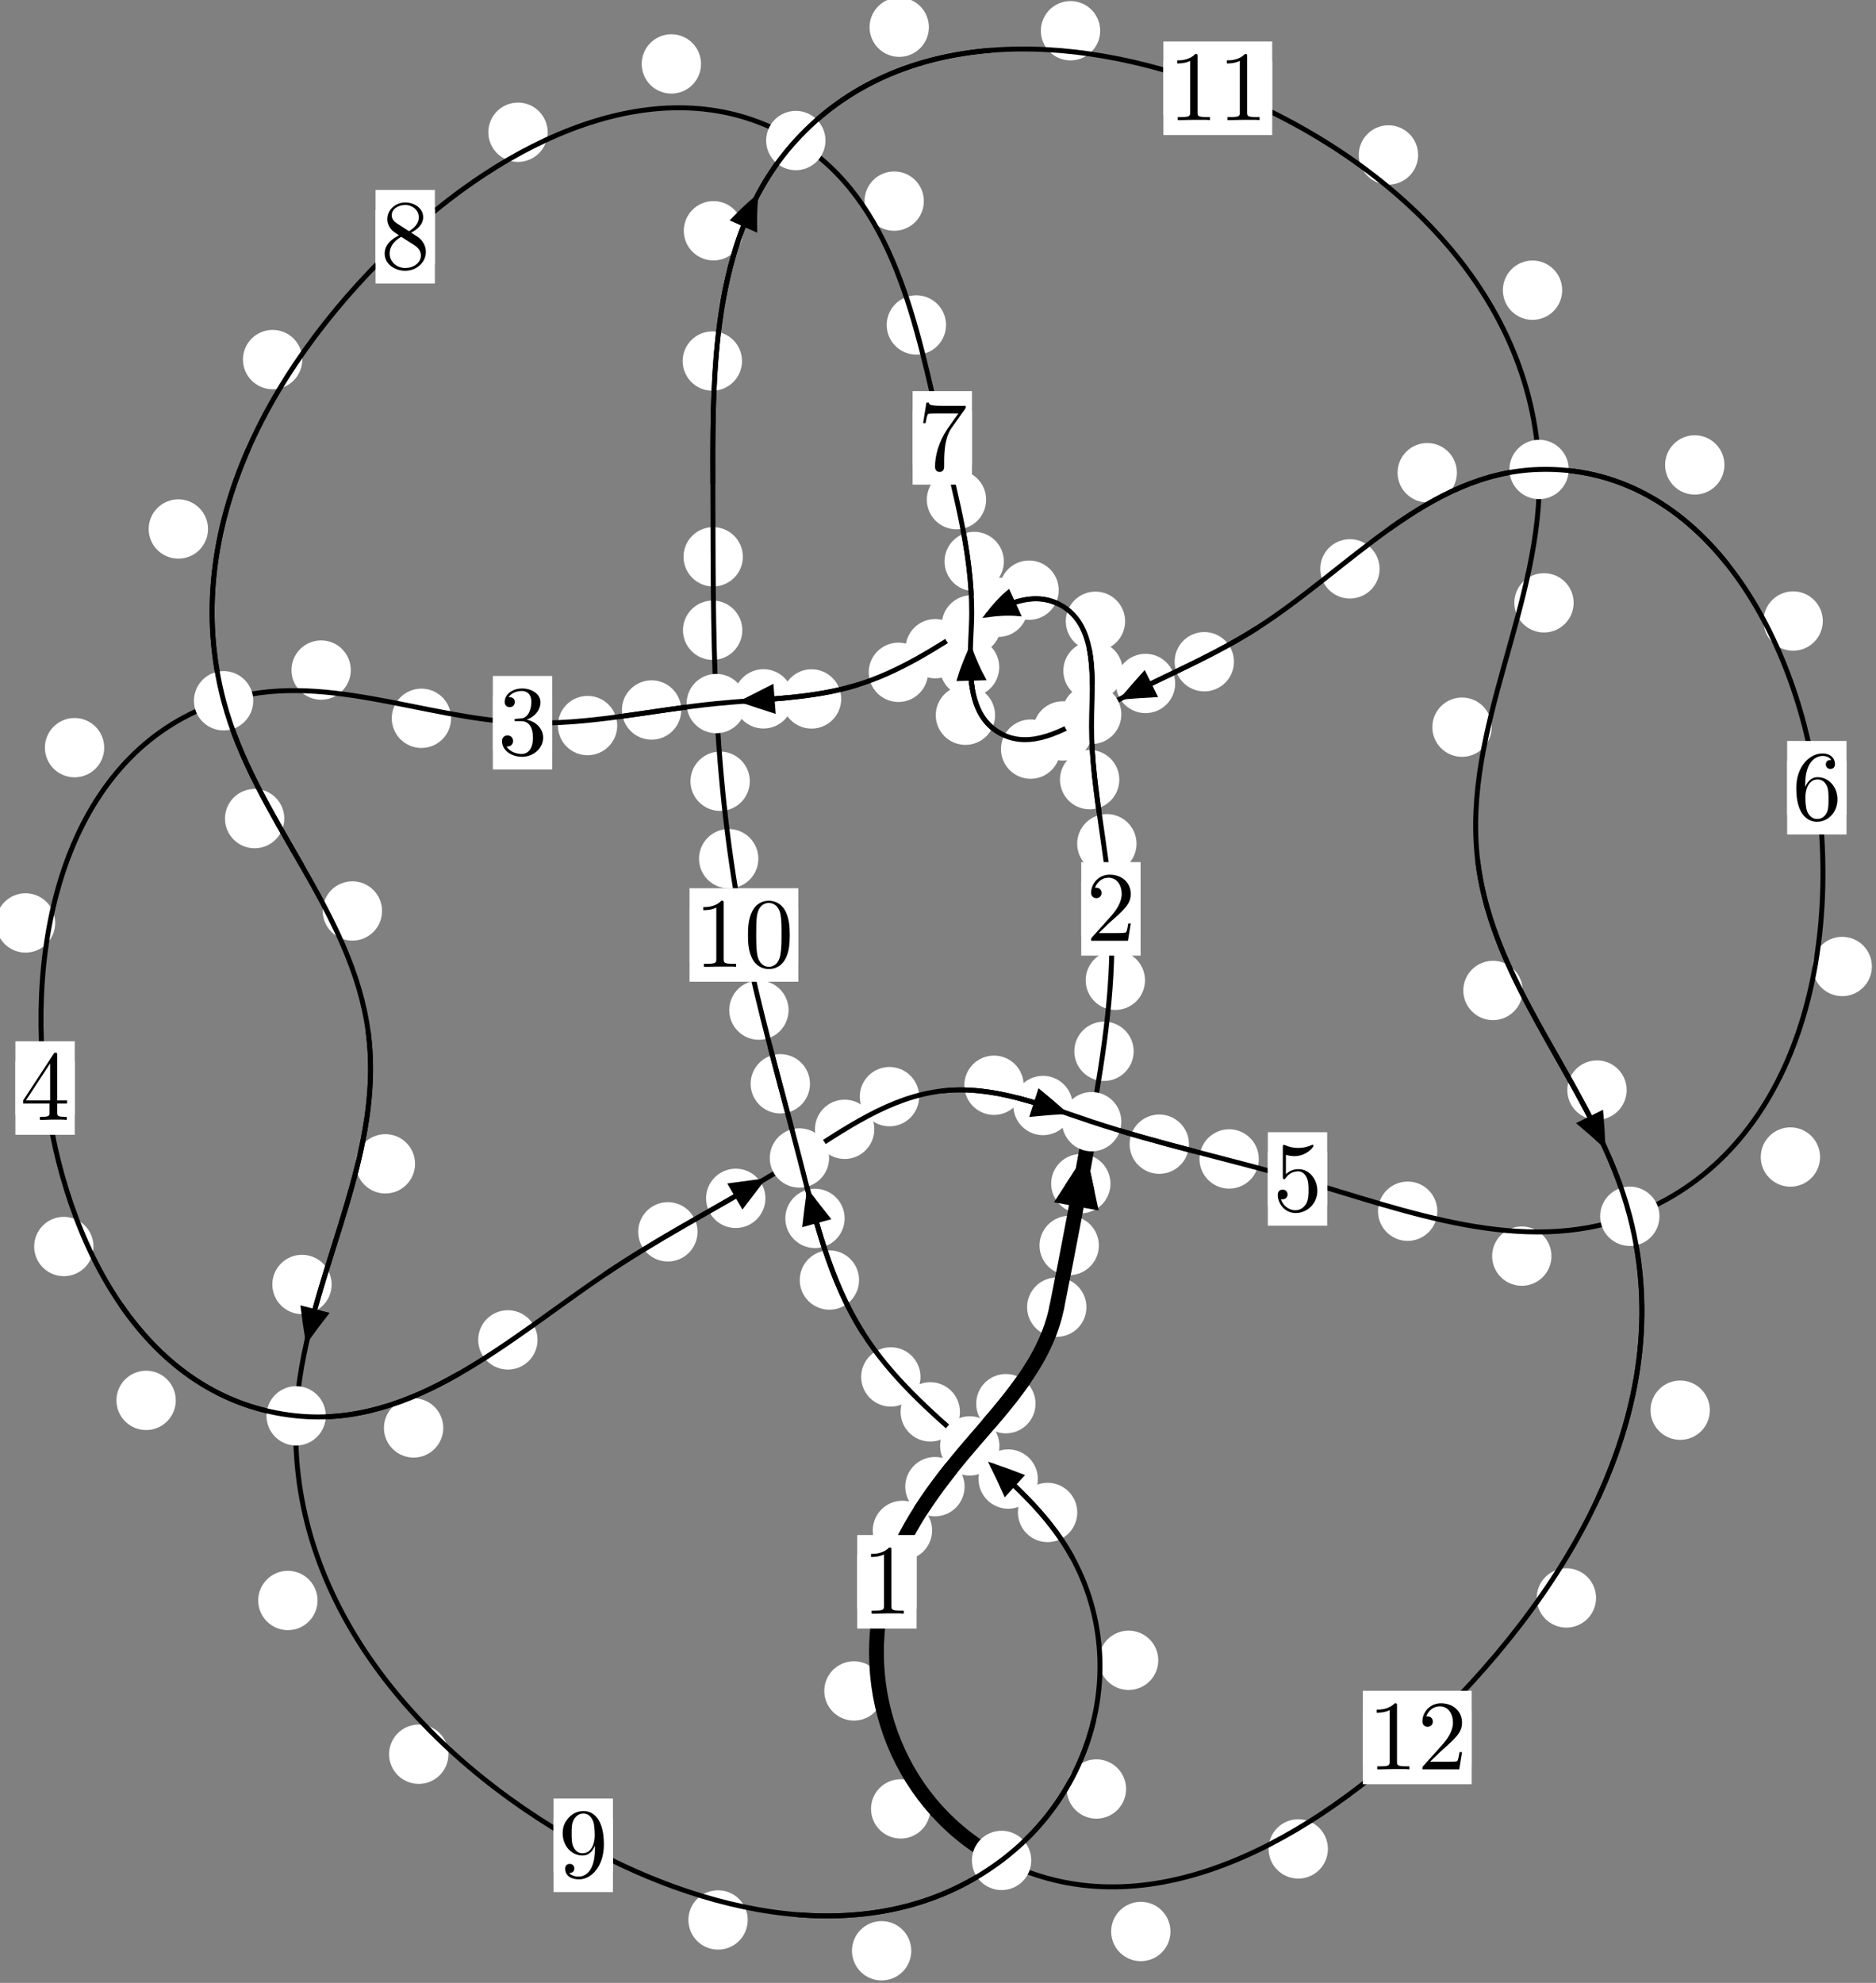 <?xml version="1.0"?>
<!-- Created by MetaPost 1.999 on 2021.07.05:2357 -->
<svg version="1.1" xmlns="http://www.w3.org/2000/svg" xmlns:xlink="http://www.w3.org/1999/xlink" width="189.032" height="199.76" viewBox="0 0 189.032 199.76">
<rect x="0" y="0" width="189.032" height="199.76" fill="#808080" stroke="none"/>
<!-- Original BoundingBox: -110.415695 -86.512039 78.616562 113.247604 -->
  <defs>
    <g transform="scale(0.01,0.01)" id="GLYPHcmr10_48">
      <path style="fill-rule: evenodd;" d="M460 -320C460 -400,455 -480,420 -554C374 -650,292 -666,250 -666C190 -666,117 -640,76 -547C44 -478,39 -400,39 -320C39 -245,43 -155,84 -79C127 2,200 22,249 22C303 22,379 1,423 -94C455 -163,460 -241,460 -320M249 -0C210 -0,151 -25,133 -121C122 -181,122 -273,122 -332C122 -396,122 -462,130 -516C149 -635,224 -644,249 -644C282 -644,348 -626,367 -527C377 -471,377 -395,377 -332C377 -257,377 -189,366 -125C351 -30,294 -0,249 -0"></path>
    </g>
    <g transform="scale(0.01,0.01)" id="GLYPHcmr10_49">
      <path style="fill-rule: evenodd;" d="M294 -640C294 -664,294 -666,271 -666C209 -602,121 -602,89 -602L89 -571C109 -571,168 -571,220 -597L220 -79C220 -43,217 -31,127 -31L95 -31L95 -0L257 -0L130 -3L217 -3L257 -3L297 -3L384 -3L419 -0L419 -31L387 -31C297 -31,294 -42,294 -79"></path>
    </g>
    <g transform="scale(0.01,0.01)" id="GLYPHcmr10_50">
      <path style="fill-rule: evenodd;" d="M127 -77L233 -180C389 -318,449 -372,449 -472C449 -586,359 -666,237 -666C124 -666,50 -574,50 -485C50 -429,100 -429,103 -429C120 -429,155 -441,155 -482C155 -508,137 -534,102 -534C94 -534,92 -534,89 -533C112 -598,166 -635,224 -635C315 -635,358 -554,358 -472C358 -392,308 -313,253 -251L61 -37C50 -26,50 -24,50 -0L421 -0L449 -174L424 -174C419 -144,412 -100,402 -85C395 -77,329 -77,307 -77"></path>
    </g>
    <g transform="scale(0.01,0.01)" id="GLYPHcmr10_51">
      <path style="fill-rule: evenodd;" d="M290 -352C372 -379,430 -449,430 -528C430 -610,342 -666,246 -666C145 -666,69 -606,69 -530C69 -497,91 -478,120 -478C151 -478,171 -500,171 -529C171 -579,124 -579,109 -579C140 -628,206 -641,242 -641C283 -641,338 -619,338 -529C338 -517,336 -459,310 -415C280 -367,246 -364,221 -363C213 -362,189 -360,182 -360C174 -359,167 -358,167 -348C167 -337,174 -337,191 -337L235 -337C317 -337,354 -269,354 -171C354 -35,285 -6,241 -6C198 -6,123 -23,88 -82C123 -77,154 -99,154 -137C154 -173,127 -193,98 -193C74 -193,42 -179,42 -135C42 -44,135 22,244 22C366 22,457 -69,457 -171C457 -253,394 -331,290 -352"></path>
    </g>
    <g transform="scale(0.01,0.01)" id="GLYPHcmr10_52">
      <path style="fill-rule: evenodd;" d="M294 -165L294 -78C294 -42,292 -31,218 -31L197 -31L197 -0L332 -0L238 -3L290 -3L332 -3L374 -3L427 -3L468 -0L468 -31L447 -31C373 -31,371 -42,371 -78L371 -165L471 -165L471 -196L371 -196L371 -651C371 -671,371 -677,355 -677C346 -677,343 -677,335 -665L28 -196L28 -165M300 -196L56 -196L300 -569"></path>
    </g>
    <g transform="scale(0.01,0.01)" id="GLYPHcmr10_53">
      <path style="fill-rule: evenodd;" d="M449 -201C449 -320,367 -420,259 -420C211 -420,168 -404,132 -369L132 -564C152 -558,185 -551,217 -551C340 -551,410 -642,410 -655C410 -661,407 -666,400 -666C399 -666,397 -666,392 -663C372 -654,323 -634,256 -634C216 -634,170 -641,123 -662C115 -665,113 -665,111 -665C101 -665,101 -657,101 -641L101 -345C101 -327,101 -319,115 -319C122 -319,124 -322,128 -328C139 -344,176 -398,257 -398C309 -398,334 -352,342 -334C358 -297,360 -258,360 -208C360 -173,360 -113,336 -71C312 -32,275 -6,229 -6C156 -6,99 -59,82 -118C85 -117,88 -116,99 -116C132 -116,149 -141,149 -165C149 -189,132 -214,99 -214C85 -214,50 -207,50 -161C50 -75,119 22,231 22C347 22,449 -74,449 -201"></path>
    </g>
    <g transform="scale(0.01,0.01)" id="GLYPHcmr10_54">
      <path style="fill-rule: evenodd;" d="M132 -328L132 -352C132 -605,256 -641,307 -641C331 -641,373 -635,395 -601C380 -601,340 -601,340 -556C340 -525,364 -510,386 -510C402 -510,432 -519,432 -558C432 -618,388 -666,305 -666C177 -666,42 -537,42 -316C42 -49,158 22,251 22C362 22,457 -72,457 -204C457 -331,368 -427,257 -427C189 -427,152 -376,132 -328M251 -6C188 -6,158 -66,152 -81C134 -128,134 -208,134 -226C134 -304,166 -404,256 -404C272 -404,318 -404,349 -342C367 -305,367 -254,367 -205C367 -157,367 -107,350 -71C320 -11,274 -6,251 -6"></path>
    </g>
    <g transform="scale(0.01,0.01)" id="GLYPHcmr10_55">
      <path style="fill-rule: evenodd;" d="M476 -609C485 -621,485 -623,485 -644L242 -644C120 -644,118 -657,114 -676L89 -676L56 -470L81 -470C84 -486,93 -549,106 -561C113 -567,191 -567,204 -567L411 -567C400 -551,321 -442,299 -409C209 -274,176 -135,176 -33C176 -23,176 22,222 22C268 22,268 -23,268 -33L268 -84C268 -139,271 -194,279 -248C283 -271,297 -357,341 -419"></path>
    </g>
    <g transform="scale(0.01,0.01)" id="GLYPHcmr10_56">
      <path style="fill-rule: evenodd;" d="M163 -457C117 -487,113 -521,113 -538C113 -599,178 -641,249 -641C322 -641,386 -589,386 -517C386 -460,347 -412,287 -377M309 -362C381 -399,430 -451,430 -517C430 -609,341 -666,250 -666C150 -666,69 -592,69 -499C69 -481,71 -436,113 -389C124 -377,161 -352,186 -335C128 -306,42 -250,42 -151C42 -45,144 22,249 22C362 22,457 -61,457 -168C457 -204,446 -249,408 -291C389 -312,373 -322,309 -362M209 -320L332 -242C360 -223,407 -193,407 -132C407 -58,332 -6,250 -6C164 -6,92 -68,92 -151C92 -209,124 -273,209 -320"></path>
    </g>
    <g transform="scale(0.01,0.01)" id="GLYPHcmr10_57">
      <path style="fill-rule: evenodd;" d="M367 -318L367 -286C367 -52,263 -6,205 -6C188 -6,134 -8,107 -42C151 -42,159 -71,159 -88C159 -119,135 -134,113 -134C97 -134,67 -125,67 -86C67 -19,121 22,206 22C335 22,457 -114,457 -329C457 -598,342 -666,253 -666C198 -666,149 -648,106 -603C65 -558,42 -516,42 -441C42 -316,130 -218,242 -218C303 -218,344 -260,367 -318M243 -241C227 -241,181 -241,150 -304C132 -341,132 -391,132 -440C132 -494,132 -541,153 -578C180 -628,218 -641,253 -641C299 -641,332 -607,349 -562C361 -530,365 -467,365 -421C365 -338,331 -241,243 -241"></path>
    </g>
  </defs>
  <path d="M110.723 125.473C110.723 124.68,110.408 123.92,109.848 123.359C109.287 122.799,108.527 122.484,107.735 122.484C106.942 122.484,106.182 122.799,105.621 123.359C105.061 123.92,104.746 124.68,104.746 125.473C104.746 126.266,105.061 127.026,105.621 127.586C106.182 128.147,106.942 128.462,107.735 128.462C108.527 128.462,109.287 128.147,109.848 127.586C110.408 127.026,110.723 126.266,110.723 125.473Z" style="fill: rgb(100%,100%,100%);stroke: none;"></path>
  <path d="M109.473 131.687C109.473 130.894,109.158 130.134,108.598 129.573C108.037 129.013,107.277 128.698,106.485 128.698C105.692 128.698,104.932 129.013,104.371 129.573C103.811 130.134,103.496 130.894,103.496 131.687C103.496 132.479,103.811 133.24,104.371 133.8C104.932 134.361,105.692 134.676,106.485 134.676C107.277 134.676,108.037 134.361,108.598 133.8C109.158 133.24,109.473 132.479,109.473 131.687Z" style="fill: rgb(100%,100%,100%);stroke: none;"></path>
  <path d="M114.231 105.909C114.231 105.116,113.916 104.356,113.355 103.795C112.795 103.235,112.035 102.92,111.242 102.92C110.449 102.92,109.689 103.235,109.129 103.795C108.568 104.356,108.253 105.116,108.253 105.909C108.253 106.701,108.568 107.461,109.129 108.022C109.689 108.582,110.449 108.897,111.242 108.897C112.035 108.897,112.795 108.582,113.355 108.022C113.916 107.461,114.231 106.701,114.231 105.909Z" style="fill: rgb(100%,100%,100%);stroke: none;"></path>
  <path d="M111.895 119.243C111.895 118.451,111.58 117.691,111.02 117.13C110.459 116.57,109.699 116.255,108.906 116.255C108.114 116.255,107.354 116.57,106.793 117.13C106.233 117.691,105.918 118.451,105.918 119.243C105.918 120.036,106.233 120.796,106.793 121.357C107.354 121.917,108.114 122.232,108.906 122.232C109.699 122.232,110.459 121.917,111.02 121.357C111.58 120.796,111.895 120.036,111.895 119.243Z" style="fill: rgb(100%,100%,100%);stroke: none;"></path>
  <path d="M114.519 84.999C114.519 84.206,114.204 83.446,113.643 82.885C113.083 82.325,112.323 82.01,111.53 82.01C110.737 82.01,109.977 82.325,109.417 82.885C108.856 83.446,108.541 84.206,108.541 84.999C108.541 85.791,108.856 86.551,109.417 87.112C109.977 87.672,110.737 87.987,111.53 87.987C112.323 87.987,113.083 87.672,113.643 87.112C114.204 86.551,114.519 85.791,114.519 84.999Z" style="fill: rgb(100%,100%,100%);stroke: none;"></path>
  <path d="M115.374 98.753C115.374 97.96,115.059 97.2,114.499 96.64C113.938 96.079,113.178 95.764,112.385 95.764C111.593 95.764,110.833 96.079,110.272 96.64C109.712 97.2,109.397 97.96,109.397 98.753C109.397 99.546,109.712 100.306,110.272 100.866C110.833 101.427,111.593 101.742,112.385 101.742C113.178 101.742,113.938 101.427,114.499 100.866C115.059 100.306,115.374 99.546,115.374 98.753Z" style="fill: rgb(100%,100%,100%);stroke: none;"></path>
  <path d="M113.125 67.574C113.125 66.781,112.81 66.021,112.249 65.461C111.689 64.9,110.929 64.585,110.136 64.585C109.343 64.585,108.583 64.9,108.023 65.461C107.462 66.021,107.147 66.781,107.147 67.574C107.147 68.367,107.462 69.127,108.023 69.688C108.583 70.248,109.343 70.563,110.136 70.563C110.929 70.563,111.689 70.248,112.249 69.688C112.81 69.127,113.125 68.367,113.125 67.574Z" style="fill: rgb(100%,100%,100%);stroke: none;"></path>
  <path d="M112.785 78.544C112.785 77.751,112.47 76.991,111.91 76.431C111.349 75.87,110.589 75.555,109.796 75.555C109.004 75.555,108.244 75.87,107.683 76.431C107.123 76.991,106.808 77.751,106.808 78.544C106.808 79.337,107.123 80.097,107.683 80.657C108.244 81.218,109.004 81.533,109.796 81.533C110.589 81.533,111.349 81.218,111.91 80.657C112.47 80.097,112.785 79.337,112.785 78.544Z" style="fill: rgb(100%,100%,100%);stroke: none;"></path>
  <path d="M106.681 59.454C106.681 58.662,106.366 57.902,105.805 57.341C105.245 56.781,104.485 56.466,103.692 56.466C102.899 56.466,102.139 56.781,101.579 57.341C101.018 57.902,100.703 58.662,100.703 59.454C100.703 60.247,101.018 61.007,101.579 61.568C102.139 62.128,102.899 62.443,103.692 62.443C104.485 62.443,105.245 62.128,105.805 61.568C106.366 61.007,106.681 60.247,106.681 59.454Z" style="fill: rgb(100%,100%,100%);stroke: none;"></path>
  <path d="M113.369 62.588C113.369 61.795,113.054 61.035,112.494 60.475C111.933 59.914,111.173 59.599,110.38 59.599C109.588 59.599,108.827 59.914,108.267 60.475C107.706 61.035,107.392 61.795,107.392 62.588C107.392 63.381,107.706 64.141,108.267 64.701C108.827 65.262,109.588 65.577,110.38 65.577C111.173 65.577,111.933 65.262,112.494 64.701C113.054 64.141,113.369 63.381,113.369 62.588Z" style="fill: rgb(100%,100%,100%);stroke: none;"></path>
  <path d="M97.224 65.35C97.224 64.558,96.909 63.798,96.348 63.237C95.788 62.677,95.028 62.362,94.235 62.362C93.442 62.362,92.682 62.677,92.122 63.237C91.561 63.798,91.246 64.558,91.246 65.35C91.246 66.143,91.561 66.903,92.122 67.464C92.682 68.024,93.442 68.339,94.235 68.339C95.028 68.339,95.788 68.024,96.348 67.464C96.909 66.903,97.224 66.143,97.224 65.35Z" style="fill: rgb(100%,100%,100%);stroke: none;"></path>
  <path d="M103.579 61.178C103.579 60.385,103.264 59.625,102.704 59.065C102.143 58.504,101.383 58.189,100.59 58.189C99.798 58.189,99.038 58.504,98.477 59.065C97.917 59.625,97.602 60.385,97.602 61.178C97.602 61.971,97.917 62.731,98.477 63.291C99.038 63.852,99.798 64.167,100.59 64.167C101.383 64.167,102.143 63.852,102.704 63.291C103.264 62.731,103.579 61.971,103.579 61.178Z" style="fill: rgb(100%,100%,100%);stroke: none;"></path>
  <path d="M84.762 70.413C84.762 69.62,84.447 68.86,83.886 68.3C83.326 67.739,82.566 67.424,81.773 67.424C80.98 67.424,80.22 67.739,79.66 68.3C79.099 68.86,78.784 69.62,78.784 70.413C78.784 71.206,79.099 71.966,79.66 72.526C80.22 73.087,80.98 73.402,81.773 73.402C82.566 73.402,83.326 73.087,83.886 72.526C84.447 71.966,84.762 71.206,84.762 70.413Z" style="fill: rgb(100%,100%,100%);stroke: none;"></path>
  <path d="M93.515 67.73C93.515 66.937,93.2 66.177,92.639 65.616C92.079 65.056,91.319 64.741,90.526 64.741C89.733 64.741,88.973 65.056,88.413 65.616C87.852 66.177,87.537 66.937,87.537 67.73C87.537 68.522,87.852 69.283,88.413 69.843C88.973 70.404,89.733 70.719,90.526 70.719C91.319 70.719,92.079 70.404,92.639 69.843C93.2 69.283,93.515 68.522,93.515 67.73Z" style="fill: rgb(100%,100%,100%);stroke: none;"></path>
  <path d="M68.644 71.526C68.644 70.733,68.329 69.973,67.768 69.413C67.208 68.852,66.448 68.537,65.655 68.537C64.862 68.537,64.102 68.852,63.542 69.413C62.981 69.973,62.666 70.733,62.666 71.526C62.666 72.319,62.981 73.079,63.542 73.639C64.102 74.2,64.862 74.515,65.655 74.515C66.448 74.515,67.208 74.2,67.768 73.639C68.329 73.079,68.644 72.319,68.644 71.526Z" style="fill: rgb(100%,100%,100%);stroke: none;"></path>
  <path d="M79.919 70.404C79.919 69.611,79.604 68.851,79.044 68.291C78.483 67.73,77.723 67.415,76.93 67.415C76.138 67.415,75.377 67.73,74.817 68.291C74.257 68.851,73.942 69.611,73.942 70.404C73.942 71.197,74.257 71.957,74.817 72.517C75.377 73.078,76.138 73.393,76.93 73.393C77.723 73.393,78.483 73.078,79.044 72.517C79.604 71.957,79.919 71.197,79.919 70.404Z" style="fill: rgb(100%,100%,100%);stroke: none;"></path>
  <path d="M45.453 72.362C45.453 71.569,45.138 70.809,44.578 70.248C44.017 69.688,43.257 69.373,42.465 69.373C41.672 69.373,40.912 69.688,40.351 70.248C39.791 70.809,39.476 71.569,39.476 72.362C39.476 73.154,39.791 73.915,40.351 74.475C40.912 75.036,41.672 75.35,42.465 75.35C43.257 75.35,44.017 75.036,44.578 74.475C45.138 73.915,45.453 73.154,45.453 72.362Z" style="fill: rgb(100%,100%,100%);stroke: none;"></path>
  <path d="M62.194 73.095C62.194 72.302,61.879 71.542,61.319 70.981C60.758 70.421,59.998 70.106,59.206 70.106C58.413 70.106,57.653 70.421,57.092 70.981C56.532 71.542,56.217 72.302,56.217 73.095C56.217 73.887,56.532 74.648,57.092 75.208C57.653 75.769,58.413 76.084,59.206 76.084C59.998 76.084,60.758 75.769,61.319 75.208C61.879 74.648,62.194 73.887,62.194 73.095Z" style="fill: rgb(100%,100%,100%);stroke: none;"></path>
  <path d="M10.501 75.321C10.501 74.528,10.186 73.768,9.626 73.207C9.065 72.647,8.305 72.332,7.513 72.332C6.72 72.332,5.96 72.647,5.399 73.207C4.839 73.768,4.524 74.528,4.524 75.321C4.524 76.113,4.839 76.874,5.399 77.434C5.96 77.995,6.72 78.309,7.513 78.309C8.305 78.309,9.065 77.995,9.626 77.434C10.186 76.874,10.501 76.113,10.501 75.321Z" style="fill: rgb(100%,100%,100%);stroke: none;"></path>
  <path d="M35.347 67.502C35.347 66.709,35.032 65.949,34.471 65.389C33.911 64.828,33.15 64.513,32.358 64.513C31.565 64.513,30.805 64.828,30.244 65.389C29.684 65.949,29.369 66.709,29.369 67.502C29.369 68.295,29.684 69.055,30.244 69.615C30.805 70.176,31.565 70.491,32.358 70.491C33.15 70.491,33.911 70.176,34.471 69.615C35.032 69.055,35.347 68.295,35.347 67.502Z" style="fill: rgb(100%,100%,100%);stroke: none;"></path>
  <path d="M9.42 125.575C9.42 124.783,9.105 124.022,8.545 123.462C7.984 122.901,7.224 122.586,6.431 122.586C5.639 122.586,4.879 122.901,4.318 123.462C3.758 124.022,3.443 124.783,3.443 125.575C3.443 126.368,3.758 127.128,4.318 127.689C4.879 128.249,5.639 128.564,6.431 128.564C7.224 128.564,7.984 128.249,8.545 127.689C9.105 127.128,9.42 126.368,9.42 125.575Z" style="fill: rgb(100%,100%,100%);stroke: none;"></path>
  <path d="M5.562 92.977C5.562 92.184,5.247 91.424,4.686 90.864C4.126 90.303,3.366 89.988,2.573 89.988C1.78 89.988,1.02 90.303,0.46 90.864C-0.101 91.424,-0.416 92.184,-0.416 92.977C-0.416 93.77,-0.101 94.53,0.46 95.09C1.02 95.651,1.78 95.966,2.573 95.966C3.366 95.966,4.126 95.651,4.686 95.09C5.247 94.53,5.562 93.77,5.562 92.977Z" style="fill: rgb(100%,100%,100%);stroke: none;"></path>
  <path d="M44.664 143.851C44.664 143.058,44.349 142.298,43.789 141.738C43.229 141.177,42.468 140.862,41.676 140.862C40.883 140.862,40.123 141.177,39.562 141.738C39.002 142.298,38.687 143.058,38.687 143.851C38.687 144.644,39.002 145.404,39.562 145.964C40.123 146.525,40.883 146.84,41.676 146.84C42.468 146.84,43.229 146.525,43.789 145.964C44.349 145.404,44.664 144.644,44.664 143.851Z" style="fill: rgb(100%,100%,100%);stroke: none;"></path>
  <path d="M17.712 141.076C17.712 140.284,17.397 139.523,16.836 138.963C16.276 138.402,15.516 138.088,14.723 138.088C13.93 138.088,13.17 138.402,12.61 138.963C12.049 139.523,11.734 140.284,11.734 141.076C11.734 141.869,12.049 142.629,12.61 143.19C13.17 143.75,13.93 144.065,14.723 144.065C15.516 144.065,16.276 143.75,16.836 143.19C17.397 142.629,17.712 141.869,17.712 141.076Z" style="fill: rgb(100%,100%,100%);stroke: none;"></path>
  <path d="M70.285 124.097C70.285 123.304,69.97 122.544,69.41 121.983C68.849 121.423,68.089 121.108,67.296 121.108C66.504 121.108,65.744 121.423,65.183 121.983C64.623 122.544,64.308 123.304,64.308 124.097C64.308 124.889,64.623 125.65,65.183 126.21C65.744 126.77,66.504 127.085,67.296 127.085C68.089 127.085,68.849 126.77,69.41 126.21C69.97 125.65,70.285 124.889,70.285 124.097Z" style="fill: rgb(100%,100%,100%);stroke: none;"></path>
  <path d="M54.163 134.982C54.163 134.189,53.848 133.429,53.287 132.868C52.727 132.308,51.967 131.993,51.174 131.993C50.381 131.993,49.621 132.308,49.061 132.868C48.5 133.429,48.185 134.189,48.185 134.982C48.185 135.774,48.5 136.535,49.061 137.095C49.621 137.656,50.381 137.971,51.174 137.971C51.967 137.971,52.727 137.656,53.287 137.095C53.848 136.535,54.163 135.774,54.163 134.982Z" style="fill: rgb(100%,100%,100%);stroke: none;"></path>
  <path d="M88.096 113.769C88.096 112.976,87.782 112.216,87.221 111.655C86.661 111.095,85.9 110.78,85.108 110.78C84.315 110.78,83.555 111.095,82.994 111.655C82.434 112.216,82.119 112.976,82.119 113.769C82.119 114.561,82.434 115.321,82.994 115.882C83.555 116.442,84.315 116.757,85.108 116.757C85.9 116.757,86.661 116.442,87.221 115.882C87.782 115.321,88.096 114.561,88.096 113.769Z" style="fill: rgb(100%,100%,100%);stroke: none;"></path>
  <path d="M77.124 120.723C77.124 119.93,76.809 119.17,76.249 118.61C75.688 118.049,74.928 117.734,74.135 117.734C73.343 117.734,72.583 118.049,72.022 118.61C71.462 119.17,71.147 119.93,71.147 120.723C71.147 121.516,71.462 122.276,72.022 122.836C72.583 123.397,73.343 123.712,74.135 123.712C74.928 123.712,75.688 123.397,76.249 122.836C76.809 122.276,77.124 121.516,77.124 120.723Z" style="fill: rgb(100%,100%,100%);stroke: none;"></path>
  <path d="M103.147 109.329C103.147 108.536,102.832 107.776,102.272 107.215C101.711 106.655,100.951 106.34,100.158 106.34C99.366 106.34,98.606 106.655,98.045 107.215C97.485 107.776,97.17 108.536,97.17 109.329C97.17 110.121,97.485 110.882,98.045 111.442C98.606 112.003,99.366 112.317,100.158 112.317C100.951 112.317,101.711 112.003,102.272 111.442C102.832 110.882,103.147 110.121,103.147 109.329Z" style="fill: rgb(100%,100%,100%);stroke: none;"></path>
  <path d="M92.613 110.478C92.613 109.686,92.299 108.926,91.738 108.365C91.178 107.805,90.417 107.49,89.625 107.49C88.832 107.49,88.072 107.805,87.511 108.365C86.951 108.926,86.636 109.686,86.636 110.478C86.636 111.271,86.951 112.031,87.511 112.592C88.072 113.152,88.832 113.467,89.625 113.467C90.417 113.467,91.178 113.152,91.738 112.592C92.299 112.031,92.613 111.271,92.613 110.478Z" style="fill: rgb(100%,100%,100%);stroke: none;"></path>
  <path d="M119.802 115.265C119.802 114.472,119.487 113.712,118.926 113.152C118.366 112.591,117.606 112.276,116.813 112.276C116.02 112.276,115.26 112.591,114.7 113.152C114.139 113.712,113.824 114.472,113.824 115.265C113.824 116.058,114.139 116.818,114.7 117.378C115.26 117.939,116.02 118.254,116.813 118.254C117.606 118.254,118.366 117.939,118.926 117.378C119.487 116.818,119.802 116.058,119.802 115.265Z" style="fill: rgb(100%,100%,100%);stroke: none;"></path>
  <path d="M108.084 111.37C108.084 110.577,107.77 109.817,107.209 109.256C106.649 108.696,105.888 108.381,105.096 108.381C104.303 108.381,103.543 108.696,102.982 109.256C102.422 109.817,102.107 110.577,102.107 111.37C102.107 112.162,102.422 112.922,102.982 113.483C103.543 114.043,104.303 114.358,105.096 114.358C105.888 114.358,106.649 114.043,107.209 113.483C107.77 112.922,108.084 112.162,108.084 111.37Z" style="fill: rgb(100%,100%,100%);stroke: none;"></path>
  <path d="M144.829 122.02C144.829 121.227,144.514 120.467,143.954 119.906C143.393 119.346,142.633 119.031,141.84 119.031C141.048 119.031,140.288 119.346,139.727 119.906C139.167 120.467,138.852 121.227,138.852 122.02C138.852 122.812,139.167 123.572,139.727 124.133C140.288 124.693,141.048 125.008,141.84 125.008C142.633 125.008,143.393 124.693,143.954 124.133C144.514 123.572,144.829 122.812,144.829 122.02Z" style="fill: rgb(100%,100%,100%);stroke: none;"></path>
  <path d="M126.841 116.755C126.841 115.962,126.526 115.202,125.966 114.642C125.405 114.081,124.645 113.766,123.852 113.766C123.06 113.766,122.3 114.081,121.739 114.642C121.179 115.202,120.864 115.962,120.864 116.755C120.864 117.548,121.179 118.308,121.739 118.868C122.3 119.429,123.06 119.744,123.852 119.744C124.645 119.744,125.405 119.429,125.966 118.868C126.526 118.308,126.841 117.548,126.841 116.755Z" style="fill: rgb(100%,100%,100%);stroke: none;"></path>
  <path d="M183.396 116.56C183.396 115.767,183.081 115.007,182.521 114.447C181.96 113.886,181.2 113.571,180.408 113.571C179.615 113.571,178.855 113.886,178.294 114.447C177.734 115.007,177.419 115.767,177.419 116.56C177.419 117.353,177.734 118.113,178.294 118.673C178.855 119.234,179.615 119.549,180.408 119.549C181.2 119.549,181.96 119.234,182.521 118.673C183.081 118.113,183.396 117.353,183.396 116.56Z" style="fill: rgb(100%,100%,100%);stroke: none;"></path>
  <path d="M156.33 126.543C156.33 125.751,156.015 124.991,155.454 124.43C154.894 123.87,154.134 123.555,153.341 123.555C152.548 123.555,151.788 123.87,151.228 124.43C150.667 124.991,150.352 125.751,150.352 126.543C150.352 127.336,150.667 128.096,151.228 128.657C151.788 129.217,152.548 129.532,153.341 129.532C154.134 129.532,154.894 129.217,155.454 128.657C156.015 128.096,156.33 127.336,156.33 126.543Z" style="fill: rgb(100%,100%,100%);stroke: none;"></path>
  <path d="M183.672 62.564C183.672 61.771,183.357 61.011,182.797 60.451C182.236 59.89,181.476 59.575,180.683 59.575C179.891 59.575,179.13 59.89,178.57 60.451C178.009 61.011,177.695 61.771,177.695 62.564C177.695 63.357,178.009 64.117,178.57 64.677C179.13 65.238,179.891 65.553,180.683 65.553C181.476 65.553,182.236 65.238,182.797 64.677C183.357 64.117,183.672 63.357,183.672 62.564Z" style="fill: rgb(100%,100%,100%);stroke: none;"></path>
  <path d="M188.617 97.365C188.617 96.572,188.302 95.812,187.741 95.251C187.181 94.691,186.421 94.376,185.628 94.376C184.835 94.376,184.075 94.691,183.515 95.251C182.954 95.812,182.639 96.572,182.639 97.365C182.639 98.157,182.954 98.918,183.515 99.478C184.075 100.039,184.835 100.353,185.628 100.353C186.421 100.353,187.181 100.039,187.741 99.478C188.302 98.918,188.617 98.157,188.617 97.365Z" style="fill: rgb(100%,100%,100%);stroke: none;"></path>
  <path d="M146.802 47.62C146.802 46.827,146.487 46.067,145.927 45.506C145.366 44.946,144.606 44.631,143.813 44.631C143.021 44.631,142.26 44.946,141.7 45.506C141.139 46.067,140.824 46.827,140.824 47.62C140.824 48.412,141.139 49.173,141.7 49.733C142.26 50.294,143.021 50.609,143.813 50.609C144.606 50.609,145.366 50.294,145.927 49.733C146.487 49.173,146.802 48.412,146.802 47.62Z" style="fill: rgb(100%,100%,100%);stroke: none;"></path>
  <path d="M173.758 46.837C173.758 46.044,173.443 45.284,172.882 44.724C172.322 44.163,171.562 43.848,170.769 43.848C169.976 43.848,169.216 44.163,168.656 44.724C168.095 45.284,167.78 46.044,167.78 46.837C167.78 47.63,168.095 48.39,168.656 48.95C169.216 49.511,169.976 49.826,170.769 49.826C171.562 49.826,172.322 49.511,172.882 48.95C173.443 48.39,173.758 47.63,173.758 46.837Z" style="fill: rgb(100%,100%,100%);stroke: none;"></path>
  <path d="M124.337 66.663C124.337 65.87,124.022 65.11,123.462 64.549C122.901 63.989,122.141 63.674,121.349 63.674C120.556 63.674,119.796 63.989,119.235 64.549C118.675 65.11,118.36 65.87,118.36 66.663C118.36 67.455,118.675 68.216,119.235 68.776C119.796 69.336,120.556 69.651,121.349 69.651C122.141 69.651,122.901 69.336,123.462 68.776C124.022 68.216,124.337 67.455,124.337 66.663Z" style="fill: rgb(100%,100%,100%);stroke: none;"></path>
  <path d="M139.011 57.309C139.011 56.516,138.696 55.756,138.135 55.196C137.575 54.635,136.814 54.32,136.022 54.32C135.229 54.32,134.469 54.635,133.908 55.196C133.348 55.756,133.033 56.516,133.033 57.309C133.033 58.102,133.348 58.862,133.908 59.422C134.469 59.983,135.229 60.298,136.022 60.298C136.814 60.298,137.575 59.983,138.135 59.422C138.696 58.862,139.011 58.102,139.011 57.309Z" style="fill: rgb(100%,100%,100%);stroke: none;"></path>
  <path d="M110.075 73.636C110.075 72.843,109.76 72.083,109.2 71.523C108.639 70.962,107.879 70.647,107.086 70.647C106.294 70.647,105.533 70.962,104.973 71.523C104.413 72.083,104.098 72.843,104.098 73.636C104.098 74.429,104.413 75.189,104.973 75.749C105.533 76.31,106.294 76.625,107.086 76.625C107.879 76.625,108.639 76.31,109.2 75.749C109.76 75.189,110.075 74.429,110.075 73.636Z" style="fill: rgb(100%,100%,100%);stroke: none;"></path>
  <path d="M118.415 68.853C118.415 68.06,118.1 67.3,117.54 66.74C116.979 66.179,116.219 65.864,115.427 65.864C114.634 65.864,113.874 66.179,113.313 66.74C112.753 67.3,112.438 68.06,112.438 68.853C112.438 69.646,112.753 70.406,113.313 70.966C113.874 71.527,114.634 71.842,115.427 71.842C116.219 71.842,116.979 71.527,117.54 70.966C118.1 70.406,118.415 69.646,118.415 68.853Z" style="fill: rgb(100%,100%,100%);stroke: none;"></path>
  <path d="M100.268 72.052C100.268 71.259,99.953 70.499,99.392 69.939C98.832 69.378,98.072 69.063,97.279 69.063C96.486 69.063,95.726 69.378,95.166 69.939C94.605 70.499,94.29 71.259,94.29 72.052C94.29 72.845,94.605 73.605,95.166 74.165C95.726 74.726,96.486 75.041,97.279 75.041C98.072 75.041,98.832 74.726,99.392 74.165C99.953 73.605,100.268 72.845,100.268 72.052Z" style="fill: rgb(100%,100%,100%);stroke: none;"></path>
  <path d="M106.837 75.467C106.837 74.674,106.523 73.914,105.962 73.353C105.402 72.793,104.641 72.478,103.849 72.478C103.056 72.478,102.296 72.793,101.735 73.353C101.175 73.914,100.86 74.674,100.86 75.467C100.86 76.259,101.175 77.019,101.735 77.58C102.296 78.14,103.056 78.455,103.849 78.455C104.641 78.455,105.402 78.14,105.962 77.58C106.523 77.019,106.837 76.259,106.837 75.467Z" style="fill: rgb(100%,100%,100%);stroke: none;"></path>
  <path d="M101.15 56.565C101.15 55.772,100.835 55.012,100.275 54.451C99.714 53.891,98.954 53.576,98.162 53.576C97.369 53.576,96.609 53.891,96.048 54.451C95.488 55.012,95.173 55.772,95.173 56.565C95.173 57.357,95.488 58.117,96.048 58.678C96.609 59.238,97.369 59.553,98.162 59.553C98.954 59.553,99.714 59.238,100.275 58.678C100.835 58.117,101.15 57.357,101.15 56.565Z" style="fill: rgb(100%,100%,100%);stroke: none;"></path>
  <path d="M100.686 67.213C100.686 66.42,100.371 65.66,99.81 65.099C99.25 64.539,98.49 64.224,97.697 64.224C96.904 64.224,96.144 64.539,95.584 65.099C95.023 65.66,94.708 66.42,94.708 67.213C94.708 68.005,95.023 68.766,95.584 69.326C96.144 69.887,96.904 70.202,97.697 70.202C98.49 70.202,99.25 69.887,99.81 69.326C100.371 68.766,100.686 68.005,100.686 67.213Z" style="fill: rgb(100%,100%,100%);stroke: none;"></path>
  <path d="M95.324 32.738C95.324 31.946,95.009 31.186,94.449 30.625C93.888 30.065,93.128 29.75,92.336 29.75C91.543 29.75,90.783 30.065,90.222 30.625C89.662 31.186,89.347 31.946,89.347 32.738C89.347 33.531,89.662 34.291,90.222 34.852C90.783 35.412,91.543 35.727,92.336 35.727C93.128 35.727,93.888 35.412,94.449 34.852C95.009 34.291,95.324 33.531,95.324 32.738Z" style="fill: rgb(100%,100%,100%);stroke: none;"></path>
  <path d="M99.367 50.338C99.367 49.545,99.052 48.785,98.492 48.225C97.931 47.664,97.171 47.349,96.378 47.349C95.586 47.349,94.826 47.664,94.265 48.225C93.705 48.785,93.39 49.545,93.39 50.338C93.39 51.131,93.705 51.891,94.265 52.451C94.826 53.012,95.586 53.327,96.378 53.327C97.171 53.327,97.931 53.012,98.492 52.451C99.052 51.891,99.367 51.131,99.367 50.338Z" style="fill: rgb(100%,100%,100%);stroke: none;"></path>
  <path d="M70.637 6.441C70.637 5.648,70.322 4.888,69.762 4.327C69.202 3.767,68.441 3.452,67.649 3.452C66.856 3.452,66.096 3.767,65.535 4.327C64.975 4.888,64.66 5.648,64.66 6.441C64.66 7.233,64.975 7.993,65.535 8.554C66.096 9.114,66.856 9.429,67.649 9.429C68.441 9.429,69.202 9.114,69.762 8.554C70.322 7.993,70.637 7.233,70.637 6.441Z" style="fill: rgb(100%,100%,100%);stroke: none;"></path>
  <path d="M93.09 20.261C93.09 19.468,92.775 18.708,92.215 18.147C91.654 17.587,90.894 17.272,90.102 17.272C89.309 17.272,88.549 17.587,87.988 18.147C87.428 18.708,87.113 19.468,87.113 20.261C87.113 21.053,87.428 21.814,87.988 22.374C88.549 22.934,89.309 23.249,90.102 23.249C90.894 23.249,91.654 22.934,92.215 22.374C92.775 21.814,93.09 21.053,93.09 20.261Z" style="fill: rgb(100%,100%,100%);stroke: none;"></path>
  <path d="M30.459 36.223C30.459 35.43,30.144 34.67,29.584 34.11C29.023 33.549,28.263 33.234,27.47 33.234C26.678 33.234,25.917 33.549,25.357 34.11C24.796 34.67,24.481 35.43,24.481 36.223C24.481 37.016,24.796 37.776,25.357 38.336C25.917 38.897,26.678 39.212,27.47 39.212C28.263 39.212,29.023 38.897,29.584 38.336C30.144 37.776,30.459 37.016,30.459 36.223Z" style="fill: rgb(100%,100%,100%);stroke: none;"></path>
  <path d="M55.183 13.323C55.183 12.531,54.868 11.771,54.308 11.21C53.747 10.65,52.987 10.335,52.194 10.335C51.402 10.335,50.642 10.65,50.081 11.21C49.521 11.771,49.206 12.531,49.206 13.323C49.206 14.116,49.521 14.876,50.081 15.437C50.642 15.997,51.402 16.312,52.194 16.312C52.987 16.312,53.747 15.997,54.308 15.437C54.868 14.876,55.183 14.116,55.183 13.323Z" style="fill: rgb(100%,100%,100%);stroke: none;"></path>
  <path d="M28.646 82.466C28.646 81.674,28.331 80.914,27.771 80.353C27.21 79.793,26.45 79.478,25.658 79.478C24.865 79.478,24.105 79.793,23.544 80.353C22.984 80.914,22.669 81.674,22.669 82.466C22.669 83.259,22.984 84.019,23.544 84.58C24.105 85.14,24.865 85.455,25.658 85.455C26.45 85.455,27.21 85.14,27.771 84.58C28.331 84.019,28.646 83.259,28.646 82.466Z" style="fill: rgb(100%,100%,100%);stroke: none;"></path>
  <path d="M20.959 53.293C20.959 52.5,20.644 51.74,20.083 51.179C19.523 50.619,18.763 50.304,17.97 50.304C17.177 50.304,16.417 50.619,15.857 51.179C15.296 51.74,14.981 52.5,14.981 53.293C14.981 54.085,15.296 54.846,15.857 55.406C16.417 55.966,17.177 56.281,17.97 56.281C18.763 56.281,19.523 55.966,20.083 55.406C20.644 54.846,20.959 54.085,20.959 53.293Z" style="fill: rgb(100%,100%,100%);stroke: none;"></path>
  <path d="M41.822 117.244C41.822 116.452,41.507 115.691,40.947 115.131C40.386 114.571,39.626 114.256,38.834 114.256C38.041 114.256,37.281 114.571,36.72 115.131C36.16 115.691,35.845 116.452,35.845 117.244C35.845 118.037,36.16 118.797,36.72 119.358C37.281 119.918,38.041 120.233,38.834 120.233C39.626 120.233,40.386 119.918,40.947 119.358C41.507 118.797,41.822 118.037,41.822 117.244Z" style="fill: rgb(100%,100%,100%);stroke: none;"></path>
  <path d="M38.497 91.771C38.497 90.978,38.182 90.218,37.622 89.658C37.061 89.097,36.301 88.782,35.508 88.782C34.716 88.782,33.955 89.097,33.395 89.658C32.834 90.218,32.519 90.978,32.519 91.771C32.519 92.564,32.834 93.324,33.395 93.884C33.955 94.445,34.716 94.76,35.508 94.76C36.301 94.76,37.061 94.445,37.622 93.884C38.182 93.324,38.497 92.564,38.497 91.771Z" style="fill: rgb(100%,100%,100%);stroke: none;"></path>
  <path d="M31.996 161.234C31.996 160.441,31.681 159.681,31.12 159.121C30.56 158.56,29.8 158.245,29.007 158.245C28.214 158.245,27.454 158.56,26.894 159.121C26.333 159.681,26.018 160.441,26.018 161.234C26.018 162.027,26.333 162.787,26.894 163.347C27.454 163.908,28.214 164.223,29.007 164.223C29.8 164.223,30.56 163.908,31.12 163.347C31.681 162.787,31.996 162.027,31.996 161.234Z" style="fill: rgb(100%,100%,100%);stroke: none;"></path>
  <path d="M33.419 129.398C33.419 128.605,33.105 127.845,32.544 127.284C31.984 126.724,31.223 126.409,30.431 126.409C29.638 126.409,28.878 126.724,28.317 127.284C27.757 127.845,27.442 128.605,27.442 129.398C27.442 130.19,27.757 130.951,28.317 131.511C28.878 132.072,29.638 132.386,30.431 132.386C31.223 132.386,31.984 132.072,32.544 131.511C33.105 130.951,33.419 130.19,33.419 129.398Z" style="fill: rgb(100%,100%,100%);stroke: none;"></path>
  <path d="M75.343 193.417C75.343 192.625,75.028 191.865,74.468 191.304C73.907 190.744,73.147 190.429,72.355 190.429C71.562 190.429,70.802 190.744,70.241 191.304C69.681 191.865,69.366 192.625,69.366 193.417C69.366 194.21,69.681 194.97,70.241 195.531C70.802 196.091,71.562 196.406,72.355 196.406C73.147 196.406,73.907 196.091,74.468 195.531C75.028 194.97,75.343 194.21,75.343 193.417Z" style="fill: rgb(100%,100%,100%);stroke: none;"></path>
  <path d="M45.184 176.723C45.184 175.931,44.869 175.17,44.308 174.61C43.748 174.049,42.987 173.734,42.195 173.734C41.402 173.734,40.642 174.049,40.081 174.61C39.521 175.17,39.206 175.931,39.206 176.723C39.206 177.516,39.521 178.276,40.081 178.837C40.642 179.397,41.402 179.712,42.195 179.712C42.987 179.712,43.748 179.397,44.308 178.837C44.869 178.276,45.184 177.516,45.184 176.723Z" style="fill: rgb(100%,100%,100%);stroke: none;"></path>
  <path d="M113.467 180.225C113.467 179.432,113.152 178.672,112.592 178.112C112.031 177.551,111.271 177.236,110.478 177.236C109.686 177.236,108.926 177.551,108.365 178.112C107.805 178.672,107.49 179.432,107.49 180.225C107.49 181.018,107.805 181.778,108.365 182.338C108.926 182.899,109.686 183.214,110.478 183.214C111.271 183.214,112.031 182.899,112.592 182.338C113.152 181.778,113.467 181.018,113.467 180.225Z" style="fill: rgb(100%,100%,100%);stroke: none;"></path>
  <path d="M91.823 196.523C91.823 195.731,91.508 194.97,90.948 194.41C90.387 193.85,89.627 193.535,88.835 193.535C88.042 193.535,87.282 193.85,86.721 194.41C86.161 194.97,85.846 195.731,85.846 196.523C85.846 197.316,86.161 198.076,86.721 198.637C87.282 199.197,88.042 199.512,88.835 199.512C89.627 199.512,90.387 199.197,90.948 198.637C91.508 198.076,91.823 197.316,91.823 196.523Z" style="fill: rgb(100%,100%,100%);stroke: none;"></path>
  <path d="M108.548 152.366C108.548 151.573,108.233 150.813,107.672 150.253C107.112 149.692,106.352 149.377,105.559 149.377C104.766 149.377,104.006 149.692,103.446 150.253C102.885 150.813,102.57 151.573,102.57 152.366C102.57 153.159,102.885 153.919,103.446 154.479C104.006 155.04,104.766 155.355,105.559 155.355C106.352 155.355,107.112 155.04,107.672 154.479C108.233 153.919,108.548 153.159,108.548 152.366Z" style="fill: rgb(100%,100%,100%);stroke: none;"></path>
  <path d="M116.711 167.26C116.711 166.467,116.396 165.707,115.836 165.146C115.275 164.586,114.515 164.271,113.722 164.271C112.93 164.271,112.17 164.586,111.609 165.146C111.049 165.707,110.734 166.467,110.734 167.26C110.734 168.052,111.049 168.813,111.609 169.373C112.17 169.934,112.93 170.248,113.722 170.248C114.515 170.248,115.275 169.934,115.836 169.373C116.396 168.813,116.711 168.052,116.711 167.26Z" style="fill: rgb(100%,100%,100%);stroke: none;"></path>
  <path d="M96.726 142.232C96.726 141.44,96.411 140.68,95.85 140.119C95.29 139.559,94.53 139.244,93.737 139.244C92.944 139.244,92.184 139.559,91.624 140.119C91.063 140.68,90.748 141.44,90.748 142.232C90.748 143.025,91.063 143.785,91.624 144.346C92.184 144.906,92.944 145.221,93.737 145.221C94.53 145.221,95.29 144.906,95.85 144.346C96.411 143.785,96.726 143.025,96.726 142.232Z" style="fill: rgb(100%,100%,100%);stroke: none;"></path>
  <path d="M104.579 149C104.579 148.208,104.264 147.447,103.703 146.887C103.143 146.326,102.383 146.012,101.59 146.012C100.797 146.012,100.037 146.326,99.477 146.887C98.916 147.447,98.601 148.208,98.601 149C98.601 149.793,98.916 150.553,99.477 151.114C100.037 151.674,100.797 151.989,101.59 151.989C102.383 151.989,103.143 151.674,103.703 151.114C104.264 150.553,104.579 149.793,104.579 149Z" style="fill: rgb(100%,100%,100%);stroke: none;"></path>
  <path d="M86.563 128.953C86.563 128.16,86.248 127.4,85.688 126.84C85.127 126.279,84.367 125.964,83.574 125.964C82.782 125.964,82.022 126.279,81.461 126.84C80.901 127.4,80.586 128.16,80.586 128.953C80.586 129.746,80.901 130.506,81.461 131.066C82.022 131.627,82.782 131.942,83.574 131.942C84.367 131.942,85.127 131.627,85.688 131.066C86.248 130.506,86.563 129.746,86.563 128.953Z" style="fill: rgb(100%,100%,100%);stroke: none;"></path>
  <path d="M92.751 138.713C92.751 137.92,92.436 137.16,91.876 136.6C91.315 136.039,90.555 135.724,89.762 135.724C88.97 135.724,88.21 136.039,87.649 136.6C87.089 137.16,86.774 137.92,86.774 138.713C86.774 139.506,87.089 140.266,87.649 140.826C88.21 141.387,88.97 141.702,89.762 141.702C90.555 141.702,91.315 141.387,91.876 140.826C92.436 140.266,92.751 139.506,92.751 138.713Z" style="fill: rgb(100%,100%,100%);stroke: none;"></path>
  <path d="M81.615 109.182C81.615 108.389,81.3 107.629,80.74 107.068C80.179 106.508,79.419 106.193,78.627 106.193C77.834 106.193,77.074 106.508,76.513 107.068C75.953 107.629,75.638 108.389,75.638 109.182C75.638 109.974,75.953 110.734,76.513 111.295C77.074 111.855,77.834 112.17,78.627 112.17C79.419 112.17,80.179 111.855,80.74 111.295C81.3 110.734,81.615 109.974,81.615 109.182Z" style="fill: rgb(100%,100%,100%);stroke: none;"></path>
  <path d="M85.109 122.742C85.109 121.949,84.794 121.189,84.234 120.629C83.673 120.068,82.913 119.753,82.12 119.753C81.328 119.753,80.568 120.068,80.007 120.629C79.447 121.189,79.132 121.949,79.132 122.742C79.132 123.535,79.447 124.295,80.007 124.855C80.568 125.416,81.328 125.731,82.12 125.731C82.913 125.731,83.673 125.416,84.234 124.855C84.794 124.295,85.109 123.535,85.109 122.742Z" style="fill: rgb(100%,100%,100%);stroke: none;"></path>
  <path d="M76.413 86.506C76.413 85.713,76.098 84.953,75.538 84.392C74.978 83.832,74.217 83.517,73.425 83.517C72.632 83.517,71.872 83.832,71.311 84.392C70.751 84.953,70.436 85.713,70.436 86.506C70.436 87.298,70.751 88.059,71.311 88.619C71.872 89.179,72.632 89.494,73.425 89.494C74.217 89.494,74.978 89.179,75.538 88.619C76.098 88.059,76.413 87.298,76.413 86.506Z" style="fill: rgb(100%,100%,100%);stroke: none;"></path>
  <path d="M79.459 101.762C79.459 100.969,79.144 100.209,78.584 99.648C78.023 99.088,77.263 98.773,76.47 98.773C75.678 98.773,74.917 99.088,74.357 99.648C73.796 100.209,73.481 100.969,73.481 101.762C73.481 102.554,73.796 103.314,74.357 103.875C74.917 104.435,75.678 104.75,76.47 104.75C77.263 104.75,78.023 104.435,78.584 103.875C79.144 103.314,79.459 102.554,79.459 101.762Z" style="fill: rgb(100%,100%,100%);stroke: none;"></path>
  <path d="M74.797 63.491C74.797 62.699,74.482 61.938,73.921 61.378C73.361 60.817,72.601 60.502,71.808 60.502C71.015 60.502,70.255 60.817,69.695 61.378C69.134 61.938,68.819 62.699,68.819 63.491C68.819 64.284,69.134 65.044,69.695 65.605C70.255 66.165,71.015 66.48,71.808 66.48C72.601 66.48,73.361 66.165,73.921 65.605C74.482 65.044,74.797 64.284,74.797 63.491Z" style="fill: rgb(100%,100%,100%);stroke: none;"></path>
  <path d="M75.552 78.705C75.552 77.912,75.237 77.152,74.676 76.591C74.116 76.031,73.356 75.716,72.563 75.716C71.77 75.716,71.01 76.031,70.45 76.591C69.889 77.152,69.574 77.912,69.574 78.705C69.574 79.497,69.889 80.258,70.45 80.818C71.01 81.379,71.77 81.693,72.563 81.693C73.356 81.693,74.116 81.379,74.676 80.818C75.237 80.258,75.552 79.497,75.552 78.705Z" style="fill: rgb(100%,100%,100%);stroke: none;"></path>
  <path d="M74.766 36.374C74.766 35.582,74.451 34.821,73.89 34.261C73.33 33.7,72.57 33.386,71.777 33.386C70.984 33.386,70.224 33.7,69.664 34.261C69.103 34.821,68.788 35.582,68.788 36.374C68.788 37.167,69.103 37.927,69.664 38.488C70.224 39.048,70.984 39.363,71.777 39.363C72.57 39.363,73.33 39.048,73.89 38.488C74.451 37.927,74.766 37.167,74.766 36.374Z" style="fill: rgb(100%,100%,100%);stroke: none;"></path>
  <path d="M74.852 56.093C74.852 55.301,74.537 54.54,73.976 53.98C73.416 53.42,72.656 53.105,71.863 53.105C71.07 53.105,70.31 53.42,69.75 53.98C69.189 54.54,68.874 55.301,68.874 56.093C68.874 56.886,69.189 57.646,69.75 58.207C70.31 58.767,71.07 59.082,71.863 59.082C72.656 59.082,73.416 58.767,73.976 58.207C74.537 57.646,74.852 56.886,74.852 56.093Z" style="fill: rgb(100%,100%,100%);stroke: none;"></path>
  <path d="M93.597 2.741C93.597 1.948,93.282 1.188,92.722 0.628C92.161 0.067,91.401 -0.248,90.608 -0.248C89.816 -0.248,89.056 0.067,88.495 0.628C87.935 1.188,87.62 1.948,87.62 2.741C87.62 3.534,87.935 4.294,88.495 4.854C89.056 5.415,89.816 5.73,90.608 5.73C91.401 5.73,92.161 5.415,92.722 4.854C93.282 4.294,93.597 3.534,93.597 2.741Z" style="fill: rgb(100%,100%,100%);stroke: none;"></path>
  <path d="M74.88 23.248C74.88 22.455,74.565 21.695,74.004 21.135C73.444 20.574,72.684 20.259,71.891 20.259C71.098 20.259,70.338 20.574,69.778 21.135C69.217 21.695,68.902 22.455,68.902 23.248C68.902 24.041,69.217 24.801,69.778 25.361C70.338 25.922,71.098 26.237,71.891 26.237C72.684 26.237,73.444 25.922,74.004 25.361C74.565 24.801,74.88 24.041,74.88 23.248Z" style="fill: rgb(100%,100%,100%);stroke: none;"></path>
  <path d="M142.894 15.609C142.894 14.816,142.579 14.056,142.018 13.496C141.458 12.935,140.698 12.62,139.905 12.62C139.112 12.62,138.352 12.935,137.792 13.496C137.231 14.056,136.916 14.816,136.916 15.609C136.916 16.402,137.231 17.162,137.792 17.722C138.352 18.283,139.112 18.598,139.905 18.598C140.698 18.598,141.458 18.283,142.018 17.722C142.579 17.162,142.894 16.402,142.894 15.609Z" style="fill: rgb(100%,100%,100%);stroke: none;"></path>
  <path d="M110.858 3.097C110.858 2.304,110.543 1.544,109.982 0.984C109.422 0.423,108.662 0.108,107.869 0.108C107.076 0.108,106.316 0.423,105.756 0.984C105.195 1.544,104.88 2.304,104.88 3.097C104.88 3.89,105.195 4.65,105.756 5.21C106.316 5.771,107.076 6.086,107.869 6.086C108.662 6.086,109.422 5.771,109.982 5.21C110.543 4.65,110.858 3.89,110.858 3.097Z" style="fill: rgb(100%,100%,100%);stroke: none;"></path>
  <path d="M158.565 60.729C158.565 59.937,158.25 59.177,157.69 58.616C157.129 58.056,156.369 57.741,155.576 57.741C154.784 57.741,154.024 58.056,153.463 58.616C152.903 59.177,152.588 59.937,152.588 60.729C152.588 61.522,152.903 62.282,153.463 62.843C154.024 63.403,154.784 63.718,155.576 63.718C156.369 63.718,157.129 63.403,157.69 62.843C158.25 62.282,158.565 61.522,158.565 60.729Z" style="fill: rgb(100%,100%,100%);stroke: none;"></path>
  <path d="M157.411 29.235C157.411 28.442,157.096 27.682,156.536 27.121C155.975 26.561,155.215 26.246,154.423 26.246C153.63 26.246,152.87 26.561,152.309 27.121C151.749 27.682,151.434 28.442,151.434 29.235C151.434 30.027,151.749 30.788,152.309 31.348C152.87 31.909,153.63 32.224,154.423 32.224C155.215 32.224,155.975 31.909,156.536 31.348C157.096 30.788,157.411 30.027,157.411 29.235Z" style="fill: rgb(100%,100%,100%);stroke: none;"></path>
  <path d="M153.424 99.781C153.424 98.988,153.109 98.228,152.549 97.668C151.988 97.107,151.228 96.792,150.435 96.792C149.643 96.792,148.882 97.107,148.322 97.668C147.761 98.228,147.447 98.988,147.447 99.781C147.447 100.574,147.761 101.334,148.322 101.894C148.882 102.455,149.643 102.77,150.435 102.77C151.228 102.77,151.988 102.455,152.549 101.894C153.109 101.334,153.424 100.574,153.424 99.781Z" style="fill: rgb(100%,100%,100%);stroke: none;"></path>
  <path d="M150.304 73.257C150.304 72.464,149.989 71.704,149.428 71.143C148.868 70.583,148.108 70.268,147.315 70.268C146.522 70.268,145.762 70.583,145.202 71.143C144.641 71.704,144.326 72.464,144.326 73.257C144.326 74.049,144.641 74.809,145.202 75.37C145.762 75.93,146.522 76.245,147.315 76.245C148.108 76.245,148.868 75.93,149.428 75.37C149.989 74.809,150.304 74.049,150.304 73.257Z" style="fill: rgb(100%,100%,100%);stroke: none;"></path>
  <path d="M172.29 142.064C172.29 141.272,171.975 140.511,171.415 139.951C170.854 139.39,170.094 139.075,169.302 139.075C168.509 139.075,167.749 139.39,167.188 139.951C166.628 140.511,166.313 141.272,166.313 142.064C166.313 142.857,166.628 143.617,167.188 144.178C167.749 144.738,168.509 145.053,169.302 145.053C170.094 145.053,170.854 144.738,171.415 144.178C171.975 143.617,172.29 142.857,172.29 142.064Z" style="fill: rgb(100%,100%,100%);stroke: none;"></path>
  <path d="M163.906 109.815C163.906 109.022,163.591 108.262,163.031 107.702C162.47 107.141,161.71 106.826,160.917 106.826C160.125 106.826,159.364 107.141,158.804 107.702C158.244 108.262,157.929 109.022,157.929 109.815C157.929 110.608,158.244 111.368,158.804 111.928C159.364 112.489,160.125 112.804,160.917 112.804C161.71 112.804,162.47 112.489,163.031 111.928C163.591 111.368,163.906 110.608,163.906 109.815Z" style="fill: rgb(100%,100%,100%);stroke: none;"></path>
  <path d="M133.805 186.262C133.805 185.469,133.49 184.709,132.93 184.149C132.369 183.588,131.609 183.273,130.816 183.273C130.024 183.273,129.263 183.588,128.703 184.149C128.143 184.709,127.828 185.469,127.828 186.262C127.828 187.055,128.143 187.815,128.703 188.375C129.263 188.936,130.024 189.251,130.816 189.251C131.609 189.251,132.369 188.936,132.93 188.375C133.49 187.815,133.805 187.055,133.805 186.262Z" style="fill: rgb(100%,100%,100%);stroke: none;"></path>
  <path d="M160.823 160.979C160.823 160.186,160.508 159.426,159.948 158.865C159.387 158.305,158.627 157.99,157.835 157.99C157.042 157.99,156.282 158.305,155.721 158.865C155.161 159.426,154.846 160.186,154.846 160.979C154.846 161.771,155.161 162.531,155.721 163.092C156.282 163.652,157.042 163.967,157.835 163.967C158.627 163.967,159.387 163.652,159.948 163.092C160.508 162.531,160.823 161.771,160.823 160.979Z" style="fill: rgb(100%,100%,100%);stroke: none;"></path>
  <path d="M93.744 182.23C93.744 181.437,93.429 180.677,92.868 180.116C92.308 179.556,91.548 179.241,90.755 179.241C89.962 179.241,89.202 179.556,88.642 180.116C88.081 180.677,87.766 181.437,87.766 182.23C87.766 183.022,88.081 183.782,88.642 184.343C89.202 184.903,89.962 185.218,90.755 185.218C91.548 185.218,92.308 184.903,92.868 184.343C93.429 183.782,93.744 183.022,93.744 182.23Z" style="fill: rgb(100%,100%,100%);stroke: none;"></path>
  <path d="M117.94 194.582C117.94 193.789,117.625 193.029,117.065 192.468C116.505 191.908,115.744 191.593,114.952 191.593C114.159 191.593,113.399 191.908,112.838 192.468C112.278 193.029,111.963 193.789,111.963 194.582C111.963 195.374,112.278 196.135,112.838 196.695C113.399 197.256,114.159 197.57,114.952 197.57C115.744 197.57,116.505 197.256,117.065 196.695C117.625 196.135,117.94 195.374,117.94 194.582Z" style="fill: rgb(100%,100%,100%);stroke: none;"></path>
  <path d="M93.921 154.174C93.921 153.382,93.606 152.621,93.045 152.061C92.485 151.5,91.725 151.186,90.932 151.186C90.139 151.186,89.379 151.5,88.819 152.061C88.258 152.621,87.943 153.382,87.943 154.174C87.943 154.967,88.258 155.727,88.819 156.288C89.379 156.848,90.139 157.163,90.932 157.163C91.725 157.163,92.485 156.848,93.045 156.288C93.606 155.727,93.921 154.967,93.921 154.174Z" style="fill: rgb(100%,100%,100%);stroke: none;"></path>
  <path d="M89.034 170.345C89.034 169.553,88.72 168.793,88.159 168.232C87.599 167.672,86.838 167.357,86.046 167.357C85.253 167.357,84.493 167.672,83.932 168.232C83.372 168.793,83.057 169.553,83.057 170.345C83.057 171.138,83.372 171.898,83.932 172.459C84.493 173.019,85.253 173.334,86.046 173.334C86.838 173.334,87.599 173.019,88.159 172.459C88.72 171.898,89.034 171.138,89.034 170.345Z" style="fill: rgb(100%,100%,100%);stroke: none;"></path>
  <path d="M104.343 141.409C104.343 140.616,104.028 139.856,103.467 139.296C102.907 138.735,102.147 138.42,101.354 138.42C100.561 138.42,99.801 138.735,99.241 139.296C98.68 139.856,98.365 140.616,98.365 141.409C98.365 142.202,98.68 142.962,99.241 143.522C99.801 144.083,100.561 144.398,101.354 144.398C102.147 144.398,102.907 144.083,103.467 143.522C104.028 142.962,104.343 142.202,104.343 141.409Z" style="fill: rgb(100%,100%,100%);stroke: none;"></path>
  <path d="M97.194 149.768C97.194 148.975,96.879 148.215,96.319 147.654C95.758 147.094,94.998 146.779,94.206 146.779C93.413 146.779,92.653 147.094,92.092 147.654C91.532 148.215,91.217 148.975,91.217 149.768C91.217 150.56,91.532 151.321,92.092 151.881C92.653 152.441,93.413 152.756,94.206 152.756C94.998 152.756,95.758 152.441,96.319 151.881C96.879 151.321,97.194 150.56,97.194 149.768Z" style="fill: rgb(100%,100%,100%);stroke: none;"></path>
  <path d="M106.485 131.687C107.735 125.473,108.906 119.243,110 113C111.242 105.909,112.385 98.753,111.938 91.562C111.53 84.999,109.796 78.544,110 71.965C110.136 67.574,110.38 62.588,106.565 60.8C103.692 59.454,100.59 61.178,97.883 62.956C94.235 65.35,90.526 67.73,86.349 69.01C81.773 70.413,76.93 70.404,72.175 70.877C65.655 71.526,59.206 73.095,52.652 72.808C42.465 72.362,32.358 67.502,22.529 70.595C7.513 75.321,2.573 92.977,4.542 109.61C6.431 125.575,14.723 141.076,29.839 142.632C41.676 143.851,51.174 134.982,60.999 128.348C67.296 124.097,74.135 120.723,80.552 116.656C85.108 113.769,89.625 110.478,95.004 109.891C100.158 109.329,105.096 111.37,110 113C116.813 115.265,123.852 116.755,130.742 118.771C141.84 122.02,153.341 126.543,164.223 122.53C180.408 116.56,185.628 97.365,183.069 79.356C180.683 62.564,170.769 46.837,155.084 47.293C143.813 47.62,136.022 57.309,126.625 63.299C121.349 66.663,115.427 68.853,110 71.965C107.086 73.636,103.849 75.467,100.924 73.947C97.279 72.052,97.697 67.213,97.883 62.956C98.162 56.565,96.378 50.338,94.949 44.114C92.336 32.738,90.102 20.261,80.188 14.158C67.649 6.441,52.194 13.323,40.83 23.849C27.47 36.223,17.97 53.293,22.529 70.595C25.658 82.466,35.508 91.771,37.106 104.008C38.834 117.244,30.431 129.398,29.839 142.632C29.007 161.234,42.195 176.723,58.771 185.898C72.355 193.417,88.835 196.523,100.923 187.42C110.478 180.225,113.722 167.26,108.022 156.859C105.559 152.366,101.59 149,97.717 145.662C93.737 142.232,89.762 138.713,86.946 134.27C83.574 128.953,82.12 122.742,80.552 116.656C78.627 109.182,76.47 101.762,74.959 94.192C73.425 86.506,72.563 78.705,72.175 70.877C71.808 63.491,71.863 56.093,71.831 48.699C71.777 36.374,71.891 23.248,80.188 14.158C90.608 2.741,107.869 3.097,122.709 8.893C139.905 15.609,154.423 29.235,155.084 47.293C155.576 60.729,147.315 73.257,148.892 86.661C150.435 99.781,160.917 109.815,164.223 122.53C169.302 142.064,157.835 160.979,142.808 175.04C130.816 186.262,114.952 194.582,100.923 187.42C90.755 182.23,86.046 170.345,89.367 159.353C90.932 154.174,94.206 149.768,97.717 145.662C101.354 141.409,105.378 137.191,106.485 131.687" style="stroke:rgb(0%,0%,0%); stroke-width: 0.498;stroke-linecap: round;stroke-linejoin: round;stroke-miterlimit: 10;fill: none;"></path>
  <path d="M106.485 131.687C107.735 125.473,108.906 119.243,110 113" style="stroke:rgb(0%,0%,0%); stroke-width: 1.494;stroke-linecap: round;stroke-linejoin: round;stroke-miterlimit: 10;fill: none;"></path>
  <path d="M100.923 187.42C90.755 182.23,86.046 170.345,89.367 159.353C90.932 154.174,94.206 149.768,97.717 145.662C101.354 141.409,105.378 137.191,106.485 131.687" style="stroke:rgb(0%,0%,0%); stroke-width: 1.494;stroke-linecap: round;stroke-linejoin: round;stroke-miterlimit: 10;fill: none;"></path>
  <path d="M112.989 113C112.989 112.207,112.674 111.447,112.113 110.887C111.553 110.326,110.793 110.011,110 110.011C109.207 110.011,108.447 110.326,107.887 110.887C107.326 111.447,107.011 112.207,107.011 113C107.011 113.793,107.326 114.553,107.887 115.113C108.447 115.674,109.207 115.989,110 115.989C110.793 115.989,111.553 115.674,112.113 115.113C112.674 114.553,112.989 113.793,112.989 113Z" style="fill: rgb(100%,100%,100%);stroke: none;"></path>
  <path d="M102.596 110.623C105.087 111.267,107.548 112.185,110 113C113.406 114.132,116.87 115.071,120.342 115.979" style="stroke:rgb(0%,0%,0%); stroke-width: 0.498;stroke-linecap: round;stroke-linejoin: round;stroke-miterlimit: 10;fill: none;"></path>
  <path d="M100.871 62.956C100.871 62.163,100.556 61.403,99.996 60.842C99.436 60.282,98.675 59.967,97.883 59.967C97.09 59.967,96.33 60.282,95.769 60.842C95.209 61.403,94.894 62.163,94.894 62.956C94.894 63.748,95.209 64.509,95.769 65.069C96.33 65.63,97.09 65.944,97.883 65.944C98.675 65.944,99.436 65.63,99.996 65.069C100.556 64.509,100.871 63.748,100.871 62.956Z" style="fill: rgb(100%,100%,100%);stroke: none;"></path>
  <path d="M97.967 69.337C97.639 67.358,97.79 65.084,97.883 62.956C98.022 59.76,97.646 56.606,97.056 53.472" style="stroke:rgb(0%,0%,0%); stroke-width: 0.498;stroke-linecap: round;stroke-linejoin: round;stroke-miterlimit: 10;fill: none;"></path>
  <path d="M25.518 70.595C25.518 69.802,25.203 69.042,24.643 68.482C24.082 67.921,23.322 67.606,22.529 67.606C21.737 67.606,20.977 67.921,20.416 68.482C19.856 69.042,19.541 69.802,19.541 70.595C19.541 71.388,19.856 72.148,20.416 72.708C20.977 73.269,21.737 73.584,22.529 73.584C23.322 73.584,24.082 73.269,24.643 72.708C25.203 72.148,25.518 71.388,25.518 70.595Z" style="fill: rgb(100%,100%,100%);stroke: none;"></path>
  <path d="M24.96 45.374C21.485 53.351,20.25 61.944,22.529 70.595C24.093 76.531,27.338 81.825,30.392 87.164" style="stroke:rgb(0%,0%,0%); stroke-width: 0.498;stroke-linecap: round;stroke-linejoin: round;stroke-miterlimit: 10;fill: none;"></path>
  <path d="M83.541 116.656C83.541 115.863,83.226 115.103,82.666 114.543C82.105 113.982,81.345 113.667,80.552 113.667C79.76 113.667,79 113.982,78.439 114.543C77.879 115.103,77.564 115.863,77.564 116.656C77.564 117.449,77.879 118.209,78.439 118.769C79 119.33,79.76 119.645,80.552 119.645C81.345 119.645,82.105 119.33,82.666 118.769C83.226 118.209,83.541 117.449,83.541 116.656Z" style="fill: rgb(100%,100%,100%);stroke: none;"></path>
  <path d="M83.073 125.751C82.092 122.773,81.336 119.699,80.552 116.656C79.589 112.919,78.569 109.195,77.6 105.46" style="stroke:rgb(0%,0%,0%); stroke-width: 0.498;stroke-linecap: round;stroke-linejoin: round;stroke-miterlimit: 10;fill: none;"></path>
  <path d="M167.212 122.53C167.212 121.737,166.897 120.977,166.336 120.416C165.776 119.856,165.016 119.541,164.223 119.541C163.43 119.541,162.67 119.856,162.11 120.416C161.549 120.977,161.234 121.737,161.234 122.53C161.234 123.322,161.549 124.083,162.11 124.643C162.67 125.203,163.43 125.518,164.223 125.518C165.016 125.518,165.776 125.203,166.336 124.643C166.897 124.083,167.212 123.322,167.212 122.53Z" style="fill: rgb(100%,100%,100%);stroke: none;"></path>
  <path d="M155.897 104.747C159.123 110.485,162.57 116.172,164.223 122.53C166.762 132.297,165.165 141.909,161.055 150.837" style="stroke:rgb(0%,0%,0%); stroke-width: 0.498;stroke-linecap: round;stroke-linejoin: round;stroke-miterlimit: 10;fill: none;"></path>
  <path d="M112.989 71.965C112.989 71.172,112.674 70.412,112.113 69.852C111.553 69.291,110.793 68.976,110 68.976C109.207 68.976,108.447 69.291,107.887 69.852C107.326 70.412,107.011 71.172,107.011 71.965C107.011 72.758,107.326 73.518,107.887 74.078C108.447 74.639,109.207 74.954,110 74.954C110.793 74.954,111.553 74.639,112.113 74.078C112.674 73.518,112.989 72.758,112.989 71.965Z" style="fill: rgb(100%,100%,100%);stroke: none;"></path>
  <path d="M110.74 81.769C110.281 78.513,109.898 75.255,110 71.965C110.068 69.77,110.163 67.425,109.764 65.407" style="stroke:rgb(0%,0%,0%); stroke-width: 0.498;stroke-linecap: round;stroke-linejoin: round;stroke-miterlimit: 10;fill: none;"></path>
  <path d="M83.176 14.158C83.176 13.366,82.861 12.606,82.301 12.045C81.74 11.485,80.98 11.17,80.188 11.17C79.395 11.17,78.635 11.485,78.074 12.045C77.514 12.606,77.199 13.366,77.199 14.158C77.199 14.951,77.514 15.711,78.074 16.272C78.635 16.832,79.395 17.147,80.188 17.147C80.98 17.147,81.74 16.832,82.301 16.272C82.861 15.711,83.176 14.951,83.176 14.158Z" style="fill: rgb(100%,100%,100%);stroke: none;"></path>
  <path d="M72.878 30.216C73.937 24.257,76.039 18.703,80.188 14.158C85.398 8.45,92.318 5.684,99.791 5.071" style="stroke:rgb(0%,0%,0%); stroke-width: 0.498;stroke-linecap: round;stroke-linejoin: round;stroke-miterlimit: 10;fill: none;"></path>
  <path d="M32.828 142.632C32.828 141.84,32.513 141.08,31.952 140.519C31.392 139.959,30.632 139.644,29.839 139.644C29.046 139.644,28.286 139.959,27.726 140.519C27.165 141.08,26.85 141.84,26.85 142.632C26.85 143.425,27.165 144.185,27.726 144.746C28.286 145.306,29.046 145.621,29.839 145.621C30.632 145.621,31.392 145.306,31.952 144.746C32.513 144.185,32.828 143.425,32.828 142.632Z" style="fill: rgb(100%,100%,100%);stroke: none;"></path>
  <path d="M12.23 131.525C16.429 137.59,22.281 141.854,29.839 142.632C35.757 143.242,41.091 141.329,46.173 138.435" style="stroke:rgb(0%,0%,0%); stroke-width: 0.498;stroke-linecap: round;stroke-linejoin: round;stroke-miterlimit: 10;fill: none;"></path>
  <path d="M100.705 145.662C100.705 144.869,100.39 144.109,99.83 143.549C99.27 142.988,98.509 142.673,97.717 142.673C96.924 142.673,96.164 142.988,95.603 143.549C95.043 144.109,94.728 144.869,94.728 145.662C94.728 146.455,95.043 147.215,95.603 147.775C96.164 148.336,96.924 148.651,97.717 148.651C98.509 148.651,99.27 148.336,99.83 147.775C100.39 147.215,100.705 146.455,100.705 145.662Z" style="fill: rgb(100%,100%,100%);stroke: none;"></path>
  <path d="M92.812 152.105C94.265 149.843,95.961 147.715,97.717 145.662C99.535 143.536,101.451 141.418,103.049 139.144" style="stroke:rgb(0%,0%,0%); stroke-width: 1.494;stroke-linecap: round;stroke-linejoin: round;stroke-miterlimit: 10;fill: none;"></path>
  <path d="M75.163 70.877C75.163 70.085,74.848 69.324,74.288 68.764C73.727 68.204,72.967 67.889,72.175 67.889C71.382 67.889,70.622 68.204,70.061 68.764C69.501 69.324,69.186 70.085,69.186 70.877C69.186 71.67,69.501 72.43,70.061 72.991C70.622 73.551,71.382 73.866,72.175 73.866C72.967 73.866,73.727 73.551,74.288 72.991C74.848 72.43,75.163 71.67,75.163 70.877Z" style="fill: rgb(100%,100%,100%);stroke: none;"></path>
  <path d="M79.329 70.292C76.952 70.525,74.552 70.641,72.175 70.877C68.915 71.202,65.672 71.756,62.426 72.193" style="stroke:rgb(0%,0%,0%); stroke-width: 0.498;stroke-linecap: round;stroke-linejoin: round;stroke-miterlimit: 10;fill: none;"></path>
  <path d="M158.073 47.293C158.073 46.5,157.758 45.74,157.197 45.179C156.637 44.619,155.877 44.304,155.084 44.304C154.291 44.304,153.531 44.619,152.971 45.179C152.41 45.74,152.095 46.5,152.095 47.293C152.095 48.085,152.41 48.845,152.971 49.406C153.531 49.966,154.291 50.281,155.084 50.281C155.877 50.281,156.637 49.966,157.197 49.406C157.758 48.845,158.073 48.085,158.073 47.293Z" style="fill: rgb(100%,100%,100%);stroke: none;"></path>
  <path d="M174.064 56.856C169.326 50.883,162.927 47.065,155.084 47.293C149.449 47.456,144.683 49.96,140.152 53.172" style="stroke:rgb(0%,0%,0%); stroke-width: 0.498;stroke-linecap: round;stroke-linejoin: round;stroke-miterlimit: 10;fill: none;"></path>
  <path d="M103.912 187.42C103.912 186.628,103.597 185.868,103.037 185.307C102.476 184.747,101.716 184.432,100.923 184.432C100.131 184.432,99.37 184.747,98.81 185.307C98.249 185.868,97.934 186.628,97.934 187.42C97.934 188.213,98.249 188.973,98.81 189.534C99.37 190.094,100.131 190.409,100.923 190.409C101.716 190.409,102.476 190.094,103.037 189.534C103.597 188.973,103.912 188.213,103.912 187.42Z" style="fill: rgb(100%,100%,100%);stroke: none;"></path>
  <path d="M80.408 192.893C87.737 193.471,94.879 191.972,100.923 187.42C105.701 183.823,108.901 178.783,110.193 173.342" style="stroke:rgb(0%,0%,0%); stroke-width: 0.498;stroke-linecap: round;stroke-linejoin: round;stroke-miterlimit: 10;fill: none;"></path>
  <path d="M106.485 131.687C107.485 126.716,108.435 121.735,109.334 116.744" style="stroke:rgb(0%,0%,0%); stroke-width: 0.498;stroke-linecap: round;stroke-linejoin: round;stroke-miterlimit: 10;fill: none;"></path>
  <path d="M110.382 121.633C110.038 120.003,109.689 118.373,109.334 116.744C108.434 118.146,107.528 119.546,106.618 120.942Z" style="stroke:rgb(0%,0%,0%); stroke-width: 0.498;fill: rgb(0%,0%,0%);"></path>
  <path d="M106.485 131.687C107.485 126.716,108.435 121.735,109.334 116.744" style="stroke:rgb(0%,0%,0%); stroke-width: 0.498;stroke-linecap: round;stroke-linejoin: round;stroke-miterlimit: 10;fill: none;"></path>
  <path d="M109.967 119.677L109.334 116.744L107.708 119.265Z" style="stroke:rgb(0%,0%,0%); stroke-width: 0.498;fill: rgb(0%,0%,0%);"></path>
  <path d="M106.565 60.8C104.267 59.724,101.822 60.611,99.55 61.92" style="stroke:rgb(0%,0%,0%); stroke-width: 0.498;stroke-linecap: round;stroke-linejoin: round;stroke-miterlimit: 10;fill: none;"></path>
  <path d="M101.591 59.721C100.85 60.343,100.175 61.107,99.55 61.92C100.567 61.787,101.584 61.724,102.547 61.809Z" style="stroke:rgb(0%,0%,0%); stroke-width: 0.498;fill: rgb(0%,0%,0%);"></path>
  <path d="M86.349 69.01C82.688 70.132,78.857 70.351,75.036 70.636" style="stroke:rgb(0%,0%,0%); stroke-width: 0.498;stroke-linecap: round;stroke-linejoin: round;stroke-miterlimit: 10;fill: none;"></path>
  <path d="M77.712 69.282C76.824 69.739,75.929 70.186,75.036 70.636C75.986 70.949,76.935 71.267,77.886 71.571Z" style="stroke:rgb(0%,0%,0%); stroke-width: 0.498;fill: rgb(0%,0%,0%);"></path>
  <path d="M60.999 128.348C66.037 124.947,71.422 122.107,76.659 119.025" style="stroke:rgb(0%,0%,0%); stroke-width: 0.498;stroke-linecap: round;stroke-linejoin: round;stroke-miterlimit: 10;fill: none;"></path>
  <path d="M74.838 121.409C75.449 120.617,76.057 119.824,76.659 119.025C75.669 119.164,74.678 119.295,73.686 119.423Z" style="stroke:rgb(0%,0%,0%); stroke-width: 0.498;fill: rgb(0%,0%,0%);"></path>
  <path d="M95.004 109.891C99.128 109.441,103.112 110.657,107.052 111.997" style="stroke:rgb(0%,0%,0%); stroke-width: 0.498;stroke-linecap: round;stroke-linejoin: round;stroke-miterlimit: 10;fill: none;"></path>
  <path d="M104.061 112.235C105.053 112.134,106.053 112.062,107.052 111.997C106.299 111.336,105.541 110.681,104.769 110.051Z" style="stroke:rgb(0%,0%,0%); stroke-width: 0.498;fill: rgb(0%,0%,0%);"></path>
  <path d="M126.625 63.299C122.404 65.99,117.769 67.93,113.306 70.192" style="stroke:rgb(0%,0%,0%); stroke-width: 0.498;stroke-linecap: round;stroke-linejoin: round;stroke-miterlimit: 10;fill: none;"></path>
  <path d="M115.285 67.937C114.619 68.683,113.957 69.433,113.306 70.192C114.303 70.115,115.301 70.054,116.3 69.997Z" style="stroke:rgb(0%,0%,0%); stroke-width: 0.498;fill: rgb(0%,0%,0%);"></path>
  <path d="M100.924 73.947C98.008 72.431,97.692 69.031,97.778 65.552" style="stroke:rgb(0%,0%,0%); stroke-width: 0.498;stroke-linecap: round;stroke-linejoin: round;stroke-miterlimit: 10;fill: none;"></path>
  <path d="M99.003 68.29C98.543 67.439,98.145 66.505,97.778 65.552C97.364 66.486,96.984 67.427,96.708 68.354Z" style="stroke:rgb(0%,0%,0%); stroke-width: 0.498;fill: rgb(0%,0%,0%);"></path>
  <path d="M37.106 104.008C38.488 114.597,33.387 124.493,30.988 134.804" style="stroke:rgb(0%,0%,0%); stroke-width: 0.498;stroke-linecap: round;stroke-linejoin: round;stroke-miterlimit: 10;fill: none;"></path>
  <path d="M30.562 131.835C30.685 132.829,30.825 133.819,30.988 134.804C31.569 133.993,32.17 133.194,32.786 132.403Z" style="stroke:rgb(0%,0%,0%); stroke-width: 0.498;fill: rgb(0%,0%,0%);"></path>
  <path d="M108.022 156.859C106.052 153.265,103.117 150.392,100.039 147.677" style="stroke:rgb(0%,0%,0%); stroke-width: 0.498;stroke-linecap: round;stroke-linejoin: round;stroke-miterlimit: 10;fill: none;"></path>
  <path d="M102.86 148.699C101.929 148.338,100.987 148.002,100.039 147.677C100.48 148.576,100.908 149.481,101.312 150.394Z" style="stroke:rgb(0%,0%,0%); stroke-width: 0.498;fill: rgb(0%,0%,0%);"></path>
  <path d="M86.946 134.27C84.249 130.016,82.779 125.19,81.496 120.314" style="stroke:rgb(0%,0%,0%); stroke-width: 0.498;stroke-linecap: round;stroke-linejoin: round;stroke-miterlimit: 10;fill: none;"></path>
  <path d="M83.337 122.683C82.713 121.903,82.101 121.111,81.496 120.314C81.361 121.306,81.233 122.298,81.122 123.291Z" style="stroke:rgb(0%,0%,0%); stroke-width: 0.498;fill: rgb(0%,0%,0%);"></path>
  <path d="M71.831 48.699C71.788 38.839,71.852 28.466,76.127 20.058" style="stroke:rgb(0%,0%,0%); stroke-width: 0.498;stroke-linecap: round;stroke-linejoin: round;stroke-miterlimit: 10;fill: none;"></path>
  <path d="M76.046 23.057C76.024 22.055,76.05 21.055,76.127 20.058C75.367 20.708,74.642 21.397,73.949 22.12Z" style="stroke:rgb(0%,0%,0%); stroke-width: 0.498;fill: rgb(0%,0%,0%);"></path>
  <path d="M148.892 86.661C150.127 97.157,157.082 105.678,161.507 115.177" style="stroke:rgb(0%,0%,0%); stroke-width: 0.498;stroke-linecap: round;stroke-linejoin: round;stroke-miterlimit: 10;fill: none;"></path>
  <path d="M159.252 113.198C160.018 113.844,160.772 114.502,161.507 115.177C161.464 114.179,161.396 113.181,161.311 112.183Z" style="stroke:rgb(0%,0%,0%); stroke-width: 0.498;fill: rgb(0%,0%,0%);"></path>
  <path d="M86.377 162.063L92.358 162.063L92.358 154.642L86.377 154.642Z" style="fill: rgb(100%,100%,100%);stroke: none;"></path>
  <path d="M86.377 164.063L92.358 164.063L92.358 156.642L86.377 156.642Z" style="fill: rgb(100%,100%,100%);stroke: none;"></path>
  <g transform="translate(86.877 162.563)" style="fill: rgb(0%,0%,0%);">
    <use xlink:href="#GLYPHcmr10_49"></use>
  </g>
  <path d="M108.947 94.272L114.929 94.272L114.929 86.851L108.947 86.851Z" style="fill: rgb(100%,100%,100%);stroke: none;"></path>
  <path d="M108.947 96.272L114.929 96.272L114.929 88.851L108.947 88.851Z" style="fill: rgb(100%,100%,100%);stroke: none;"></path>
  <g transform="translate(109.447 94.772)" style="fill: rgb(0%,0%,0%);">
    <use xlink:href="#GLYPHcmr10_50"></use>
  </g>
  <path d="M49.661 75.518L55.643 75.518L55.643 68.098L49.661 68.098Z" style="fill: rgb(100%,100%,100%);stroke: none;"></path>
  <path d="M49.661 77.518L55.643 77.518L55.643 70.098L49.661 70.098Z" style="fill: rgb(100%,100%,100%);stroke: none;"></path>
  <g transform="translate(50.161 76.018)" style="fill: rgb(0%,0%,0%);">
    <use xlink:href="#GLYPHcmr10_51"></use>
  </g>
  <path d="M1.551 112.32L7.532 112.32L7.532 104.9L1.551 104.9Z" style="fill: rgb(100%,100%,100%);stroke: none;"></path>
  <path d="M1.551 114.32L7.532 114.32L7.532 106.9L1.551 106.9Z" style="fill: rgb(100%,100%,100%);stroke: none;"></path>
  <g transform="translate(2.051 112.82)" style="fill: rgb(0%,0%,0%);">
    <use xlink:href="#GLYPHcmr10_52"></use>
  </g>
  <path d="M127.751 121.482L133.732 121.482L133.732 114.061L127.751 114.061Z" style="fill: rgb(100%,100%,100%);stroke: none;"></path>
  <path d="M127.751 123.482L133.732 123.482L133.732 116.061L127.751 116.061Z" style="fill: rgb(100%,100%,100%);stroke: none;"></path>
  <g transform="translate(128.251 121.982)" style="fill: rgb(0%,0%,0%);">
    <use xlink:href="#GLYPHcmr10_53"></use>
  </g>
  <path d="M180.078 82.066L186.06 82.066L186.06 74.646L180.078 74.646Z" style="fill: rgb(100%,100%,100%);stroke: none;"></path>
  <path d="M180.078 84.066L186.06 84.066L186.06 76.646L180.078 76.646Z" style="fill: rgb(100%,100%,100%);stroke: none;"></path>
  <g transform="translate(180.578 82.566)" style="fill: rgb(0%,0%,0%);">
    <use xlink:href="#GLYPHcmr10_54"></use>
  </g>
  <path d="M91.958 46.824L97.939 46.824L97.939 39.404L91.958 39.404Z" style="fill: rgb(100%,100%,100%);stroke: none;"></path>
  <path d="M91.958 48.824L97.939 48.824L97.939 41.404L91.958 41.404Z" style="fill: rgb(100%,100%,100%);stroke: none;"></path>
  <g transform="translate(92.458 47.324)" style="fill: rgb(0%,0%,0%);">
    <use xlink:href="#GLYPHcmr10_55"></use>
  </g>
  <path d="M37.84 26.559L43.821 26.559L43.821 19.139L37.84 19.139Z" style="fill: rgb(100%,100%,100%);stroke: none;"></path>
  <path d="M37.84 28.559L43.821 28.559L43.821 21.139L37.84 21.139Z" style="fill: rgb(100%,100%,100%);stroke: none;"></path>
  <g transform="translate(38.34 27.059)" style="fill: rgb(0%,0%,0%);">
    <use xlink:href="#GLYPHcmr10_56"></use>
  </g>
  <path d="M55.78 188.609L61.761 188.609L61.761 181.188L55.78 181.188Z" style="fill: rgb(100%,100%,100%);stroke: none;"></path>
  <path d="M55.78 190.609L61.761 190.609L61.761 183.188L55.78 183.188Z" style="fill: rgb(100%,100%,100%);stroke: none;"></path>
  <g transform="translate(56.28 189.109)" style="fill: rgb(0%,0%,0%);">
    <use xlink:href="#GLYPHcmr10_57"></use>
  </g>
  <path d="M69.478 96.902L80.44 96.902L80.44 89.481L69.478 89.481Z" style="fill: rgb(100%,100%,100%);stroke: none;"></path>
  <path d="M69.478 98.902L80.44 98.902L80.44 91.481L69.478 91.481Z" style="fill: rgb(100%,100%,100%);stroke: none;"></path>
  <g transform="translate(69.978 97.402)" style="fill: rgb(0%,0%,0%);">
    <use xlink:href="#GLYPHcmr10_49"></use>
    <use xlink:href="#GLYPHcmr10_48" x="5"></use>
  </g>
  <path d="M117.228 11.603L128.191 11.603L128.191 4.183L117.228 4.183Z" style="fill: rgb(100%,100%,100%);stroke: none;"></path>
  <path d="M117.228 13.603L128.191 13.603L128.191 6.183L117.228 6.183Z" style="fill: rgb(100%,100%,100%);stroke: none;"></path>
  <g transform="translate(117.728 12.103)" style="fill: rgb(0%,0%,0%);">
    <use xlink:href="#GLYPHcmr10_49"></use>
    <use xlink:href="#GLYPHcmr10_49" x="5"></use>
  </g>
  <path d="M137.327 177.75L148.29 177.75L148.29 170.33L137.327 170.33Z" style="fill: rgb(100%,100%,100%);stroke: none;"></path>
  <path d="M137.327 179.75L148.29 179.75L148.29 172.33L137.327 172.33Z" style="fill: rgb(100%,100%,100%);stroke: none;"></path>
  <g transform="translate(137.827 178.25)" style="fill: rgb(0%,0%,0%);">
    <use xlink:href="#GLYPHcmr10_49"></use>
    <use xlink:href="#GLYPHcmr10_50" x="5"></use>
  </g>
</svg>
